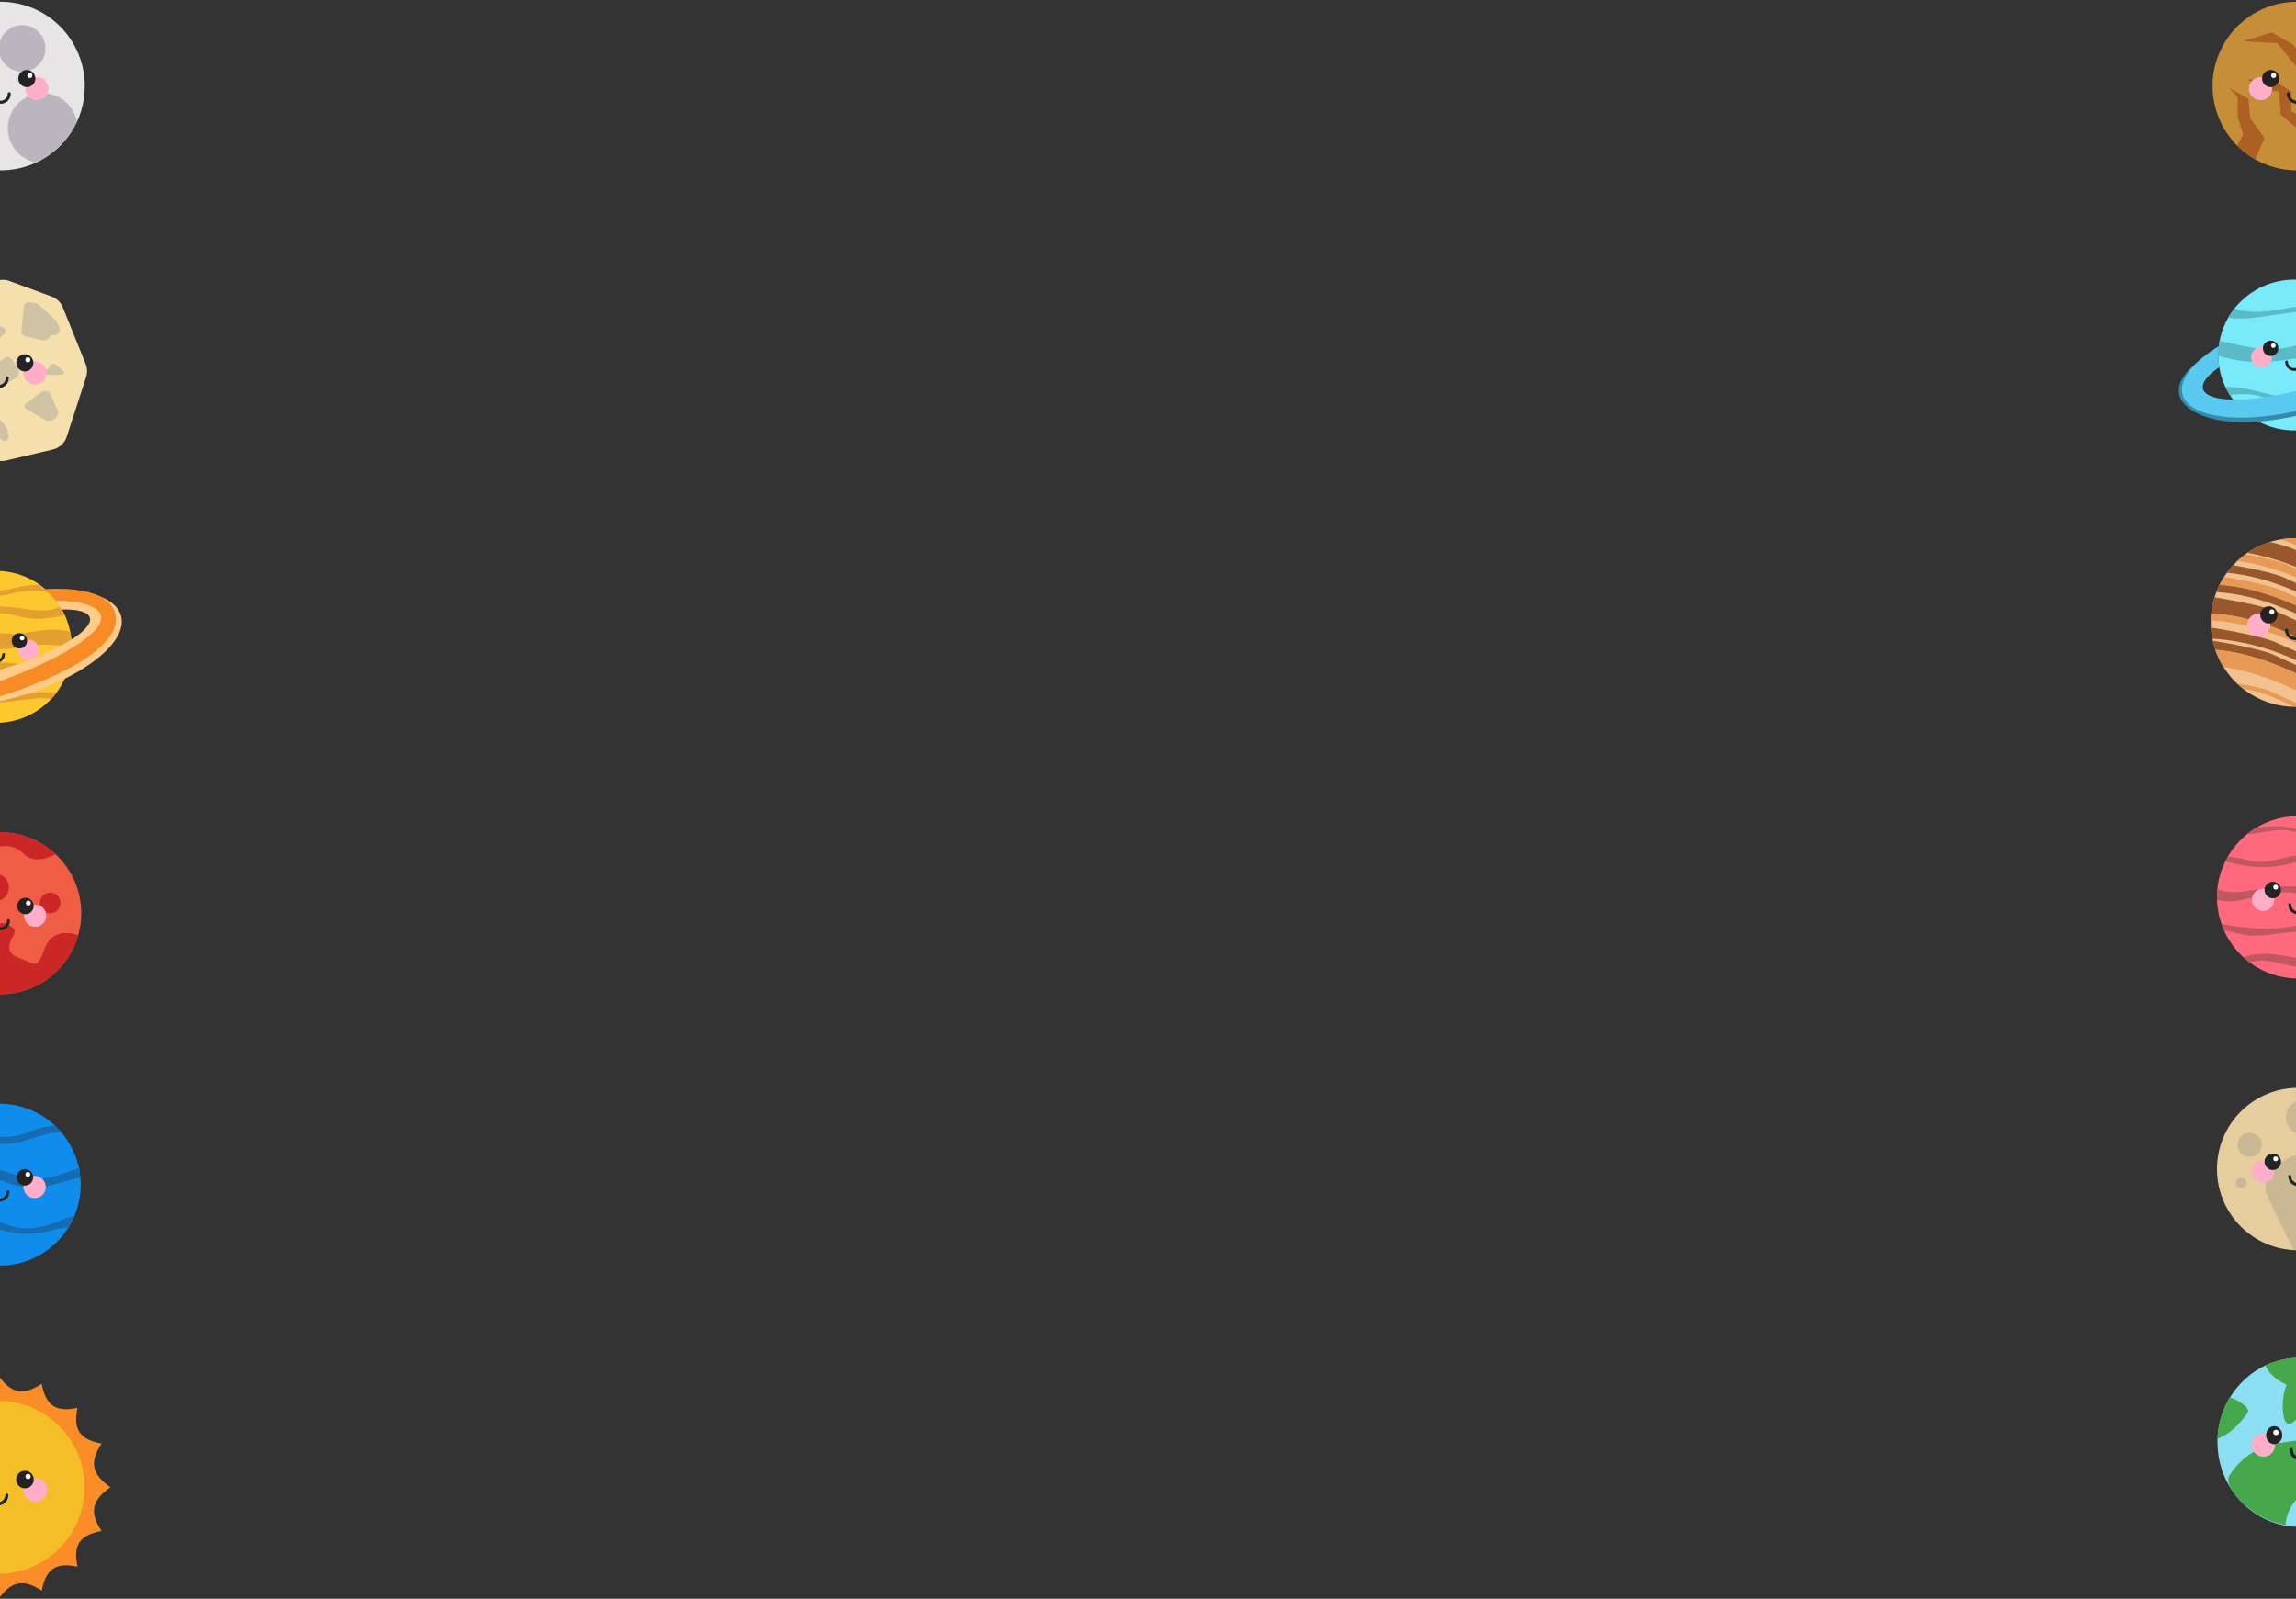 <?xml version="1.0" encoding="UTF-8"?>
<svg width="1024px" height="713px" viewBox="0 0 1024 713" version="1.1" xmlns="http://www.w3.org/2000/svg" xmlns:xlink="http://www.w3.org/1999/xlink">
    <rect x="0" y="0" width="1024" height="713" fill="#333333" stroke="none"/>
    <!-- Generator: Sketch 53.2 (72643) - https://sketchapp.com -->
    <title>final-results-bg</title>
    <desc>Created with Sketch.</desc>
    <g id="Desktop-Display" stroke="none" stroke-width="1" fill="none" fill-rule="evenodd">
        <g id="Desktop---Players-Connected" transform="translate(0, -31)">
            <g id="final-results-bg" transform="translate(-55, 31)">
                <g id="finalScreen-bg" transform="translate(1026, 0)">
                    <g id="Group-3">
                        <g id="Venus" transform="translate(17, 363.2)">
                            <path d="M73,36.977 C73.018,42.041 71.971,47.052 69.926,51.683 L69.857,51.829 C69.458,52.731 69.02,53.609 68.535,54.464 C68.535,54.533 68.466,54.595 68.428,54.664 C68.297,54.918 68.151,55.165 68.005,55.435 C66.808,57.461 65.416,59.365 63.848,61.12 L63.848,61.12 C63.249,61.798 62.619,62.445 61.965,63.069 C60.994,64.007 59.967,64.887 58.892,65.703 L58.623,65.911 C57.854,66.512 57.009,67.082 56.164,67.614 C54.909,68.416 53.602,69.134 52.253,69.763 C40.192,75.431 25.998,73.983 15.322,65.996 C15.13,65.857 14.946,65.711 14.761,65.565 L13.993,64.948 C13.493,64.54 12.994,64.109 12.518,63.662 L12.295,63.485 C11.964,63.177 11.634,62.861 11.319,62.545 C9.03,60.251 7.058,57.66 5.456,54.841 C4.895,53.848 4.38,52.831 3.919,51.76 C3.834,51.591 3.765,51.421 3.688,51.244 C3.358,50.474 3.066,49.703 2.797,48.933 L2.751,48.802 C1.567,45.395 0.899,41.83 0.768,38.225 L0.768,38.225 C0.765,38.166 0.765,38.107 0.768,38.048 C0.768,37.683 0.768,37.326 0.768,36.977 C0.768,36.599 0.768,36.207 0.768,35.837 C0.768,35.113 0.838,34.389 0.907,33.68 L0.907,33.618 C0.907,33.572 0.907,33.526 0.907,33.48 L0.907,33.48 C1.326,29.106 2.551,24.849 4.518,20.923 C4.58,20.792 4.641,20.661 4.71,20.53 C5.002,19.944 5.317,19.374 5.64,18.812 L5.64,18.812 C5.658,18.772 5.678,18.733 5.702,18.696 C5.878,18.396 6.055,18.103 6.24,17.811 C8.364,14.389 11.051,11.352 14.185,8.828 L14.377,8.666 C15.458,7.793 16.593,6.988 17.774,6.255 C17.912,6.163 18.058,6.078 18.204,5.993 C19.421,5.245 20.684,4.573 21.985,3.983 C33.478,-1.227 46.849,-0.06 57.27,7.064 C57.557,7.259 57.842,7.46 58.123,7.665 L58.123,7.665 C58.623,8.035 59.107,8.435 59.583,8.805 L60.029,9.175 C63.517,12.089 66.425,15.639 68.597,19.636 C68.743,19.906 68.881,20.168 69.02,20.445 C69.45,21.269 69.842,22.109 70.203,22.972 C71.268,25.513 72.041,28.167 72.508,30.883 C72.512,30.909 72.512,30.935 72.508,30.96 L72.508,30.96 L73,35.375 C73,35.906 73,36.445 73,36.977 Z" id="Path" fill="#FF697D"></path>
                            <path d="M59.799,9.175 C54.704,10.192 49.425,10.877 44.307,9.999 C39.904,9.229 35.739,7.357 31.282,7.003 C27.002,6.664 22.83,7.773 18.596,8.328 C18.073,8.397 15.837,8.774 14.185,8.828 L14.377,8.666 C15.458,7.793 16.593,6.988 17.774,6.255 C17.912,6.163 18.058,6.078 18.204,5.993 C23.445,5.223 28.816,4.807 33.941,6.04 C37.653,6.933 41.187,8.682 45.022,8.905 C47.742,8.932 50.451,8.566 53.067,7.819 C54.268,7.461 55.519,7.302 56.771,7.349 C57.237,7.4 57.692,7.52 58.123,7.704 L58.123,7.704 C58.71,7.933 59.218,8.329 59.583,8.844 C59.667,8.946 59.739,9.057 59.799,9.175 Z" id="Path" fill="#C1585F"></path>
                            <path d="M70.172,22.957 C66.03,23.681 61.789,24.405 57.639,23.727 C52.26,22.826 47.289,19.59 41.833,19.875 C39.02,20.021 36.362,21.1 33.657,21.886 C28.169,23.392 22.451,23.87 16.79,23.295 C13.945,23.031 11.121,22.573 8.337,21.924 C7.062,21.632 5.794,21.305 4.534,20.946 C4.595,20.815 4.657,20.684 4.726,20.553 C5.018,19.968 5.333,19.397 5.656,18.835 L5.656,18.835 L6.17,18.889 C8.355,19.093 10.526,19.425 12.671,19.883 C14.262,20.253 15.829,20.769 17.443,21.015 C19.258,21.269 21.099,21.269 22.914,21.015 C27.433,20.468 31.767,18.866 36.285,18.304 C39.292,17.998 42.32,17.938 45.337,18.126 C48.184,18.118 51.022,18.451 53.789,19.12 C55.488,19.59 57.101,20.307 58.823,20.699 C62.15,21.47 65.631,20.946 69.012,20.437 L70.172,22.957 Z" id="Path" fill="#C1585F"></path>
                            <path d="M72.508,30.96 L72.508,30.96 C68.328,31.215 64.509,33.611 60.383,34.527 C53.528,36.068 46.505,33.472 39.543,32.524 C32.581,31.577 25.527,32.285 18.619,33.426 C13.286,34.312 7.738,35.436 2.582,33.896 C2.109,33.704 1.601,33.612 1.091,33.626 L0.922,33.626 L0.922,33.726 L0.768,38.017 C4.272,39.111 8.107,38.864 11.718,38.163 C15.537,37.416 19.211,36.207 23.053,35.436 C29.246,34.299 35.615,34.562 41.695,36.207 C45.606,37.262 49.456,38.895 53.505,38.826 C56.978,38.764 60.275,37.455 63.579,36.415 C66.653,35.459 69.903,34.72 72.985,35.367 L72.508,30.96 Z" id="Path" fill="#C1585F"></path>
                            <path d="M69.826,51.829 C69.427,52.731 68.989,53.609 68.505,54.464 C60.744,53.47 52.898,52.384 45.06,52.215 C40.244,52.108 35.426,52.314 30.637,52.831 C24.589,53.501 18.504,54.695 12.533,53.647 C9.828,53.154 7.215,52.238 4.495,51.86 L3.919,51.783 C3.834,51.614 3.765,51.444 3.688,51.267 C3.358,50.497 3.066,49.726 2.797,48.956 C11.795,50.435 20.932,51.614 29.968,50.551 C36.6,49.78 43.185,47.831 49.84,48.409 C56.494,48.987 63.141,52.176 69.826,51.829 Z" id="Path" fill="#C1585F"></path>
                            <path d="M61.912,63.069 L61.328,63.231 C57.906,64.298 54.388,65.023 50.823,65.395 C46.213,65.757 41.518,65.026 36.946,64.178 C32.374,63.331 27.809,62.345 23.153,62.175 C20.089,62.021 17.021,62.357 14.062,63.169 C13.778,63.254 13.163,63.415 12.487,63.639 C12.963,64.086 13.463,64.517 13.962,64.925 L14.731,65.542 C14.915,65.688 15.099,65.834 15.292,65.973 C18.489,65.098 21.846,64.98 25.097,65.626 C28.793,66.227 32.366,67.337 36.062,67.937 C42.286,68.9 48.664,68.315 54.95,67.729 L56.125,67.614 L61.912,63.069 Z" id="Path" fill="#C1585F"></path>
                            <ellipse id="Oval" fill="#FEAEC9" cx="21.324" cy="38.063" rx="4.972" ry="4.984"></ellipse>
                            <ellipse id="Oval" fill="#232323" cx="25.65" cy="33.726" rx="3.673" ry="3.682"></ellipse>
                            <ellipse id="Oval" fill="#FFFFFF" cx="26.941" cy="32.424" rx="1.083" ry="1.086"></ellipse>
                            <path d="M40.557,40.228 C40.557,42.262 38.913,43.91 36.884,43.91 C34.856,43.91 33.211,42.262 33.211,40.228" id="Path" stroke="#232323" stroke-width="1.301" stroke-linecap="round"></path>
                        </g>
                        <g id="Pluto" transform="translate(17, 485.154)">
                            <path d="M73,36.207 C73.01,45.812 69.208,55.028 62.433,61.82 C55.658,68.612 46.466,72.423 36.884,72.413 C36.269,72.413 35.655,72.413 35.048,72.367 C15.366,71.362 0.121,54.725 0.789,34.98 C1.457,15.234 17.792,-0.329 37.496,0.006 C57.201,0.341 73,16.45 73,36.207 L73,36.207 Z" id="Path" fill="#E5CD9D"></path>
                            <ellipse id="Oval" fill="#CAB894" cx="39.189" cy="13.096" rx="7.684" ry="7.704"></ellipse>
                            <ellipse id="Oval" fill="#CAB894" cx="15.368" cy="25.422" rx="5.379" ry="5.392"></ellipse>
                            <ellipse id="Oval" fill="#CAB894" cx="11.526" cy="42.369" rx="2.305" ry="2.311"></ellipse>
                            <path d="M69.926,50.073 C69.926,50.35 69.926,50.62 69.926,50.89 C64.131,63.986 51.176,72.425 36.884,72.413 C36.269,72.413 35.655,72.413 35.048,72.367 C35.048,72.367 23.821,50.073 23.053,47.762 C19.833,38.079 31.313,29.273 41.495,29.273 C44.632,29.259 47.721,30.055 50.462,31.584 C50.8,31.584 51.138,31.584 51.484,31.584 C61.67,31.584 69.926,39.862 69.926,50.073 Z" id="Path" fill="#CAB894"></path>
                            <ellipse id="Oval" fill="#FEAEC9" cx="21.324" cy="37.293" rx="4.972" ry="4.984"></ellipse>
                            <ellipse id="Oval" fill="#232323" cx="25.65" cy="32.956" rx="3.673" ry="3.682"></ellipse>
                            <ellipse id="Oval" fill="#FFFFFF" cx="26.941" cy="31.654" rx="1.083" ry="1.086"></ellipse>
                            <path d="M40.557,39.457 C40.557,41.491 38.913,43.14 36.884,43.14 C34.856,43.14 33.211,41.491 33.211,39.457" id="Path" stroke="#232323" stroke-width="1.301" stroke-linecap="round"></path>
                        </g>
                        <g id="Earth" transform="translate(18, 605.567)">
                            <path d="M73,37.676 C73,58.484 56.658,75.352 36.5,75.352 C16.342,75.352 2.46869119e-15,58.484 0,37.676 C0,37.283 0,36.874 0,36.49 C0.52,19.493 12.006,4.963 28.032,1.027 C44.059,-2.91 60.654,4.723 68.535,19.656 C71.463,25.181 72.999,31.378 73,37.676 Z" id="Path" fill="#8CDEF3"></path>
                            <path d="M68.07,19.585 C68.211,20.284 68.225,21.004 68.109,21.709 C67.77,23.195 67.047,24.56 66.018,25.661 C59.377,33.516 48.5,36.001 40.916,42.855 C38.739,44.827 36.734,47.496 37.015,50.462 C37.256,53.115 39.293,55.552 38.755,58.165 C38.388,59.985 36.882,61.276 35.633,62.614 C32.603,65.867 30.721,70.07 30.289,74.55 C21.525,72.923 13.598,68.181 7.894,61.155 C6.443,59.352 5.062,57.212 4.859,54.823 C4.785,54.263 4.801,53.694 4.906,53.139 C5.116,52.651 5.392,52.195 5.725,51.785 C6.319,50.874 6.962,49.999 7.653,49.164 C10.412,45.806 13.811,43.064 17.64,41.107 C19.401,40.202 21.243,39.474 23.141,38.935 C28.346,37.444 33.839,37.332 39.113,36.154 C44.388,34.975 49.78,32.338 52.378,27.448 C52.788,26.733 53.039,25.934 53.112,25.108 C53.205,22.607 50.701,20.763 48.297,20.298 C45.423,19.784 42.469,20.506 40.128,22.294 C37.701,24.154 36.125,27.031 33.597,28.755 C33.082,29.161 32.451,29.381 31.802,29.38 C30.437,29.252 29.781,27.609 29.532,26.23 C28.781,22.116 28.984,17.879 30.125,13.861 C30.296,13.252 30.499,12.651 30.702,12.058 C30.71,12.037 30.71,12.014 30.702,11.993 C30.705,11.98 30.705,11.967 30.702,11.953 C29.499,11.41 28.338,10.772 27.23,10.046 C26.132,9.325 25.112,8.487 24.187,7.545 C23.601,6.946 23.064,6.3 22.579,5.613 C22.062,4.884 21.6,4.115 21.198,3.312 C36.83,-3.855 55.205,0.894 65.674,14.807 C66.813,16.194 67.632,17.827 68.07,19.585 Z" id="Path" fill="#47A74D"></path>
                            <path d="M13.329,24.609 C13.202,24.814 13.061,25.019 12.911,25.216 C9.516,29.796 5.325,34.083 0,36.073 C0.041,32.819 0.551,29.588 1.512,26.48 C1.99,24.902 2.569,23.356 3.245,21.853 C3.435,21.45 5.199,17.55 5.451,17.637 C7.94,18.382 10.247,19.638 12.226,21.324 C13.013,21.971 13.762,22.848 13.62,23.843 C13.572,24.114 13.473,24.374 13.329,24.609 Z" id="Path" fill="#47A74D"></path>
                            <ellipse id="Oval" fill="#FEAEC9" cx="20.456" cy="38.878" rx="5.214" ry="5.21"></ellipse>
                            <ellipse id="Oval" fill="#232323" cx="25.269" cy="34.469" rx="3.61" ry="4.008"></ellipse>
                            <ellipse id="Oval" fill="#FFFFFF" cx="26.071" cy="33.267" rx="1.203" ry="1.202"></ellipse>
                            <path d="M40.11,40.882 C40.11,43.096 38.494,44.89 36.5,44.89 C34.506,44.89 32.89,43.096 32.89,40.882" id="Path" stroke="#232323" stroke-width="1.46" stroke-linecap="round"></path>
                        </g>
                        <g id="Mercury" transform="translate(15, 0)">
                            <path d="M76,38.4 C76,38.984 76,39.56 75.952,40.136 C75.747,44.809 74.662,49.402 72.752,53.672 L72.68,53.824 C72.48,54.264 72.28,54.704 72.056,55.136 C71.832,55.568 71.568,56.096 71.304,56.56 C71.304,56.632 71.232,56.696 71.192,56.768 C71.056,57.032 70.904,57.288 70.752,57.568 C70.184,58.536 69.568,59.472 68.912,60.376 C68.138,61.451 67.308,62.485 66.424,63.472 L66.424,63.472 C65.8,64.176 65.144,64.848 64.464,65.496 C63.452,66.47 62.384,67.384 61.264,68.232 L60.984,68.448 C60.184,69.072 59.304,69.664 58.424,70.216 C57.133,71.047 55.789,71.793 54.4,72.448 L53.808,72.72 C50.978,73.992 48,74.906 44.944,75.44 C42.783,75.815 40.593,76.002 38.4,76 C31.873,76.005 25.456,74.31 19.784,71.08 C18.451,70.307 17.163,69.457 15.928,68.536 C15.728,68.392 15.536,68.24 15.344,68.088 L14.544,67.448 C14.024,67.024 13.504,66.576 13.008,66.112 L12.8,65.928 C12.456,65.608 12.112,65.28 11.784,64.952 L11.728,64.896 C9.368,62.529 7.334,59.857 5.68,56.952 C5.096,55.92 4.56,54.864 4.08,53.752 C3.992,53.576 3.92,53.4 3.84,53.216 C3.496,52.416 3.192,51.616 2.912,50.816 L2.864,50.68 C1.632,47.142 0.936,43.44 0.8,39.696 L0.8,39.696 C0.796,39.635 0.796,39.573 0.8,39.512 C0.8,39.133 0.8,38.763 0.8,38.4 C0.8,38.008 0.8,37.6 0.8,37.216 C0.8,36.464 0.872,35.712 0.944,34.976 L0.944,34.912 C0.944,34.864 0.944,34.816 0.944,34.768 L0.944,34.768 C1.381,30.226 2.656,25.805 4.704,21.728 C4.768,21.592 4.832,21.456 4.904,21.32 C5.208,20.712 5.536,20.12 5.872,19.536 L5.872,19.536 C5.89,19.494 5.912,19.454 5.936,19.416 C6.12,19.104 6.304,18.8 6.496,18.496 C8.708,14.943 11.505,11.789 14.768,9.168 L14.968,9 C16.094,8.093 17.275,7.257 18.504,6.496 C18.648,6.4 18.8,6.312 18.952,6.224 C20.219,5.446 21.534,4.749 22.888,4.136 C34.854,-1.275 48.774,-0.062 59.624,7.336 C59.923,7.539 60.219,7.747 60.512,7.96 L60.512,7.96 C61.032,8.344 61.536,8.76 62.032,9.144 L62.496,9.528 C64.11,10.864 65.604,12.339 66.96,13.936 C68.573,15.81 69.994,17.842 71.2,20 C71.28,20.128 71.352,20.256 71.424,20.392 C71.576,20.672 71.72,20.944 71.864,21.232 C72.312,22.088 72.72,22.96 73.096,23.856 C74.205,26.495 75.01,29.251 75.496,32.072 C75.5,32.099 75.5,32.125 75.496,32.152 L75.496,32.152 L75.712,34.24 L76,36.736 C76,37.288 76,37.848 76,38.4 Z" id="Path" fill="#C68E39"></path>
                            <path d="M24,61.6 L19.784,71.08 C18.451,70.307 17.163,69.457 15.928,68.536 C15.728,68.392 15.536,68.24 15.344,68.088 L14.544,67.448 C14.024,67.024 13.504,66.576 13.008,66.112 L12.8,65.928 C12.456,65.608 12.112,65.28 11.784,64.952 L11.728,64.896 L14.4,60 L12,52 L12,43.2 L8,39.2 L16.8,44 L17.6,52.8 L24,61.6 Z" id="Path" fill="#AC6122"></path>
                            <path d="M53.784,72.72 C50.954,73.992 47.976,74.906 44.92,75.44 L40.8,67.2 L40.8,59.2 L31.2,51.2 L30.4,40.8 L24,40 L16,35.2 L29.6,36.8 L36,40.8 L36,49.6 L45.6,55.2 L48,65.6 L53.784,72.72 Z" id="Path" fill="#AC6122"></path>
                            <path d="M72.072,55.136 C71.84,55.616 71.584,56.096 71.32,56.56 C71.32,56.632 71.248,56.696 71.208,56.768 C71.072,57.032 70.92,57.288 70.768,57.568 C70.2,58.536 69.584,59.472 68.928,60.376 L57.6,52.8 L56.8,32 L40,32 L29.6,19.2 L14.4,18.4 L27.2,14.4 L36.8,20 L42.4,26.4 L58.4,28 L65.6,41.6 L67.2,52 L72.072,55.136 Z" id="Path" fill="#AC6122"></path>
                            <circle id="Oval" fill="#FEAEC9" cx="22.2" cy="39.528" r="5.176"></circle>
                            <circle id="Oval" fill="#232323" cx="26.704" cy="35.024" r="3.824"></circle>
                            <circle id="Oval" fill="#FFFFFF" cx="28.048" cy="33.672" r="1.128"></circle>
                            <path d="M42.224,41.776 C42.224,43.888 40.512,45.6 38.4,45.6 C36.288,45.6 34.576,43.888 34.576,41.776" id="Path" stroke="#232323" stroke-width="1.352" stroke-linecap="round"></path>
                        </g>
                        <g id="Jupiter" transform="translate(15, 240)">
                            <path d="M75.2,37.6 L75.2,37.784 C75.2,38.048 75.2,38.32 75.2,38.584 C75.151,40.5 74.959,42.409 74.624,44.296 C74.464,45.16 74.28,46.016 74.072,46.856 C73.96,47.293 73.84,47.733 73.712,48.176 C73.05,50.441 72.174,52.637 71.096,54.736 C70.872,55.168 70.64,55.6 70.4,56.024 C70.16,56.448 69.864,56.968 69.6,57.424 C69.336,57.88 69.072,58.224 68.8,58.664 C68.232,59.504 67.624,60.32 66.992,61.112 C65.969,62.391 64.862,63.602 63.68,64.736 C62.96,65.424 62.216,66.088 61.44,66.72 L61.44,66.72 C60.461,67.527 59.441,68.283 58.384,68.984 L58.256,69.064 C53.231,72.364 47.485,74.406 41.504,75.016 L41.504,75.016 C40.207,75.144 38.904,75.205 37.6,75.2 L37.096,75.2 C28.872,75.097 20.912,72.285 14.448,67.2 C13.48,66.4 12.544,65.6 11.656,64.8 C9.367,62.62 7.364,60.157 5.696,57.472 C4.176,55.056 2.944,52.47 2.024,49.768 C1.96,49.576 1.896,49.392 1.84,49.2 L1.84,49.2 C1.752,48.928 1.672,48.664 1.592,48.4 C1.512,48.136 1.376,47.648 1.272,47.272 L1.104,46.608 C1.032,46.32 0.96,46.024 0.896,45.728 L0.696,44.84 C0.395,43.3 0.192,41.742 0.088,40.176 C0,39.328 0,38.464 0,37.6 C0,37.32 0,37.04 0,36.8 C0,36.56 0,36.112 0.04,35.768 C0.04,35.56 0.04,35.352 0.04,35.152 C0.04,34.952 0.04,34.672 0.096,34.432 C0.152,34.192 0.144,33.912 0.168,33.632 C0.192,33.352 0.168,33.272 0.224,33.088 C0.505,30.818 0.998,28.579 1.696,26.4 C1.944,25.6 2.216,24.8 2.496,24 C2.912,22.933 3.376,21.867 3.888,20.8 C4.508,19.548 5.2,18.332 5.96,17.16 C6.4,16.632 6.8,16 7.2,15.432 C8.056,14.258 8.977,13.134 9.96,12.064 C10.576,11.408 11.2,10.776 11.856,10.168 L12.272,9.784 C13.293,8.86 14.361,7.99 15.472,7.176 L16.272,6.584 C16.736,6.272 17.2,5.968 17.672,5.672 L17.672,5.672 L18.216,5.336 C20.018,4.258 21.908,3.332 23.864,2.568 C24.416,2.352 24.984,2.152 25.552,1.96 L26.256,1.736 L26.808,1.568 L27.608,1.344 C28.812,1.015 30.033,0.748 31.264,0.544 L31.264,0.544 C32.514,0.324 33.774,0.172 35.04,0.088 L35.04,0.088 L35.84,0.088 C36.421,0.029 37.008,0 37.6,0 C38.336,0 39.064,0 39.784,0.064 L39.784,0.064 C48.957,0.586 57.618,4.461 64.12,10.952 L64.12,10.952 C64.816,11.648 65.488,12.368 66.136,13.12 L66.192,13.184 C66.864,13.984 67.496,14.784 68.096,15.584 C68.971,16.774 69.773,18.016 70.496,19.304 C70.56,19.416 70.616,19.528 70.672,19.64 C70.728,19.752 70.784,19.84 70.84,19.944 C71.064,20.352 71.272,20.744 71.48,21.184 L71.84,21.984 C72.463,23.376 72.997,24.805 73.44,26.264 L73.608,26.808 C73.608,26.904 73.664,27.008 73.696,27.104 C73.728,27.2 73.784,27.4 73.824,27.552 C73.944,27.968 74.048,28.352 74.152,28.816 C74.368,29.72 74.552,30.632 74.696,31.56 L74.696,31.736 C74.776,32.192 74.84,32.64 74.896,33.104 C75.086,34.595 75.187,36.097 75.2,37.6 Z" id="Path" fill="#F1C18F"></path>
                            <path d="M75.2,37.6 L75.2,37.784 C66.066,35.878 57.2,32.861 48.8,28.8 C35.376,22.088 21.952,16.8 7.2,15.432 C8.056,14.258 8.977,13.134 9.96,12.064 C16.64,13.232 27.888,15.416 32.8,17.6 C40,20.8 63.2,32 68,32.8 C70.296,33.138 72.62,33.237 74.936,33.096 C75.113,34.591 75.201,36.095 75.2,37.6 Z" id="Path" fill="#99582B"></path>
                            <path d="M74.736,31.728 C66.325,29.825 58.159,26.964 50.4,23.2 C37.912,16.952 25.424,11.92 11.888,10.168 L12.304,9.784 C13.325,8.86 14.393,7.99 15.504,7.176 C22.032,8.408 30.4,10.2 34.4,12 C41.6,15.2 64.8,26.4 69.6,27.2 C71.003,27.421 72.42,27.536 73.84,27.544 C73.96,27.96 74.064,28.344 74.168,28.808 C74.384,29.712 74.568,30.624 74.712,31.552 L74.736,31.728 Z" id="Path" fill="#E79A56"></path>
                            <path d="M68.104,15.608 C62.012,13.869 56.087,11.591 50.4,8.8 C44.223,5.644 37.853,2.881 31.328,0.528 C32.557,0.316 33.796,0.169 35.04,0.088 L35.04,0.088 L35.84,0.088 C36.421,0.029 37.008,0 37.6,0 C38.336,0 39.064,0 39.784,0.064 L39.784,0.064 C46.896,3.36 57.432,8.28 64.12,10.952 L64.12,10.952 C64.816,11.648 65.488,12.368 66.136,13.12 L66.192,13.184 C66.872,13.968 67.504,14.776 68.104,15.608 Z" id="Path" fill="#E79A56"></path>
                            <path d="M75.2,38.576 C75.151,40.492 74.959,42.401 74.624,44.288 C65.162,41.959 55.971,38.645 47.2,34.4 C33.256,27.424 19.312,21.952 3.912,20.888 C4.532,19.636 5.224,18.42 5.984,17.248 C11.896,18.248 25.6,20.72 31.2,23.2 C38.4,26.4 61.6,37.6 66.4,38.4 C69.316,38.807 72.27,38.866 75.2,38.576 Z" id="Path" fill="#E79A56"></path>
                            <path d="M74.608,44.288 C74.448,45.152 74.264,46.008 74.056,46.848 C64.483,44.949 55.19,41.842 46.4,37.6 C32.28,30.536 18.152,25.016 2.52,24.056 C2.936,22.989 3.4,21.923 3.912,20.856 C19.312,21.952 33.256,27.424 47.2,34.4 C55.966,38.644 65.152,41.958 74.608,44.288 L74.608,44.288 Z" id="Path" fill="#99582B"></path>
                            <path d="M73.712,27.096 C66.219,25.23 58.942,22.583 52,19.2 C40.392,13.392 28.8,8.632 16.336,6.584 C16.8,6.272 17.264,5.968 17.736,5.672 L17.736,5.672 L18.28,5.336 C20.082,4.258 21.972,3.332 23.928,2.568 C24.48,2.352 25.048,2.152 25.616,1.96 L26.32,1.736 C29.894,2.458 33.4,3.483 36.8,4.8 C43.472,7.76 63.864,17.6 70.648,19.664 C70.712,19.76 70.76,19.864 70.816,19.968 C71.04,20.376 71.248,20.768 71.456,21.208 L71.816,22.008 C72.439,23.4 72.973,24.829 73.416,26.288 L73.584,26.832 C73.656,26.896 73.68,27 73.712,27.096 Z" id="Path" fill="#99582B"></path>
                            <path d="M73.696,48.168 C73.034,50.433 72.158,52.629 71.08,54.728 C70.856,55.16 70.624,55.592 70.384,56.016 C61.537,54.101 52.949,51.142 44.8,47.2 C30.464,40 16.128,34.448 0.216,33.6 C0.216,33.416 0.216,33.24 0.272,33.056 C0.54,30.798 1.016,28.57 1.696,26.4 C3.2,26.648 22.68,29.728 29.6,32.8 C36.8,36 60,47.2 64.8,48 C67.748,48.408 70.734,48.464 73.696,48.168 Z" id="Path" fill="#99582B"></path>
                            <path d="M70.4,56 C69.896,56.904 69.352,57.784 68.8,58.64 C60.788,56.753 53.008,53.99 45.6,50.4 C31.2,43.2 16.8,37.6 0.8,36.8 L0,36.8 C0,35.736 0.088,34.688 0.2,33.656 C16.112,34.456 30.448,40.056 44.784,47.256 C52.946,51.175 61.545,54.111 70.4,56 L70.4,56 Z" id="Path" fill="#E79A56"></path>
                            <path d="M66.952,61.104 C65.929,62.383 64.822,63.594 63.64,64.728 C57.152,62.945 50.844,60.558 44.8,57.6 C30.608,50.504 16.416,45.744 0.696,44.84 C0.395,43.3 0.192,41.742 0.088,40.176 L0.8,40 C0.8,40 21.6,43.2 28.8,46.4 C36,49.6 59.2,60 64,60.8 C64.977,60.957 65.963,61.059 66.952,61.104 Z" id="Path" fill="#99582B"></path>
                            <path d="M61.392,66.712 C60.413,67.519 59.393,68.275 58.336,68.976 C57.632,68.752 56.912,68.512 56.184,68.256 C52.015,66.843 47.945,65.154 44,63.2 C30.448,56.424 16.904,51.064 2.024,49.792 C1.96,49.6 1.896,49.416 1.84,49.224 C1.784,49.032 1.664,48.688 1.584,48.424 C1.504,48.16 1.368,47.672 1.264,47.296 L1.096,46.632 C1.024,46.344 0.952,46.048 0.888,45.752 C4.936,46.4 21.688,49.2 28,52 C34.528,54.896 54.192,64.368 61.392,66.712 Z" id="Path" fill="#99582B"></path>
                            <path d="M58.208,69.056 C55.517,70.832 52.604,72.247 49.544,73.264 C47.448,72.408 45.312,71.456 43.2,70.4 C31.024,64.312 18.84,59.368 5.696,57.496 C4.176,55.08 2.944,52.494 2.024,49.792 C16.904,51.064 30.448,56.424 44,63.2 C47.945,65.154 52.015,66.843 56.184,68.256 C56.904,68.544 57.6,68.8 58.208,69.056 Z" id="Path" fill="#E79A56"></path>
                            <path d="M41.448,75.008 C40.169,75.137 38.885,75.201 37.6,75.2 L37.096,75.2 C36.336,74.864 35.568,74.512 34.8,74.128 C28.2,70.816 21.6,68.152 14.448,67.2 C13.48,66.4 12.544,65.6 11.656,64.8 C12.976,65.008 22.776,66.584 26.328,68.168 C29.168,69.456 36.736,73.072 41.448,75.008 Z" id="Path" fill="#E79A56"></path>
                            <circle id="Oval" fill="#FEAEC9" cx="21.4" cy="38.728" r="5.176"></circle>
                            <circle id="Oval" fill="#232323" cx="25.904" cy="34.224" r="3.824"></circle>
                            <circle id="Oval" fill="#FFFFFF" cx="27.248" cy="32.872" r="1.128"></circle>
                            <path d="M41.424,40.976 C41.424,43.088 39.712,44.8 37.6,44.8 C35.488,44.8 33.776,43.088 33.776,40.976" id="Path" stroke="#232323" stroke-width="1.352" stroke-linecap="round"></path>
                        </g>
                        <g id="Uranus" transform="translate(0, 124)">
                            <path d="M86.127,34.358 C86.127,35.734 86.042,37.108 85.874,38.474 C85.628,40.494 85.194,42.488 84.576,44.429 C84.288,45.352 83.956,46.254 83.589,47.142 L83.589,47.142 L83.459,47.457 C83.379,47.643 83.3,47.829 83.214,48.015 L83.149,48.151 C82.774,48.989 82.363,49.805 81.908,50.599 C81.908,50.664 81.844,50.721 81.807,50.785 C81.707,50.979 81.598,51.172 81.483,51.358 L81.411,51.48 C81.267,51.723 81.115,51.966 80.964,52.195 C80.94,52.24 80.914,52.283 80.884,52.324 C79.886,53.892 78.757,55.374 77.51,56.755 L77.51,56.755 C76.947,57.385 76.356,57.986 75.743,58.566 C74.831,59.438 73.868,60.255 72.859,61.014 L72.606,61.207 C71.885,61.765 71.092,62.295 70.299,62.789 C69.124,63.534 67.9,64.201 66.636,64.786 C55.318,70.053 41.998,68.707 31.98,61.286 C31.8,61.157 31.627,61.021 31.454,60.885 L30.733,60.312 C30.264,59.933 29.795,59.532 29.348,59.117 L29.168,58.952 C28.858,58.666 28.548,58.373 28.252,58.079 C26.864,56.7 25.599,55.203 24.474,53.605 L24.344,53.419 C24.034,52.983 23.731,52.532 23.45,52.081 C23.169,51.63 22.974,51.315 22.729,50.921 C22.484,50.528 22.39,50.32 22.231,50.012 C22.073,49.704 21.842,49.296 21.661,48.888 L21.467,48.473 L21.287,48.08 C21.207,47.922 21.142,47.765 21.07,47.6 C20.76,46.884 20.486,46.168 20.234,45.453 L20.19,45.381 C19.083,42.203 18.464,38.878 18.352,35.517 L18.352,35.231 C18.352,35.031 18.352,34.837 18.352,34.637 C18.352,34.437 18.352,34.451 18.352,34.358 C18.352,34.007 18.352,33.642 18.352,33.299 C18.352,32.626 18.417,31.953 18.481,31.294 L18.481,31.237 C18.485,31.211 18.485,31.184 18.481,31.158 C18.481,31.158 18.481,31.123 18.481,31.108 L18.481,31.108 C18.481,30.886 18.525,30.664 18.554,30.45 C18.647,29.634 18.77,28.832 18.921,28.037 C19.488,25.054 20.471,22.163 21.842,19.448 C21.899,19.326 21.957,19.205 22.022,19.083 C22.253,18.618 22.505,18.167 22.743,17.716 L22.873,17.487 L22.873,17.487 C22.889,17.45 22.909,17.414 22.931,17.379 C23.096,17.1 23.262,16.828 23.435,16.556 C23.933,15.762 24.467,14.981 25.029,14.237 L25.029,14.237 L25.029,14.237 L25.029,14.237 L25.029,14.237 C25.18,14.037 25.332,13.843 25.49,13.65 C26.431,12.454 27.455,11.325 28.555,10.272 C28.678,10.157 28.793,10.043 28.916,9.942 C29.637,9.305 30.286,8.733 30.935,8.203 L31.115,8.053 C32.13,7.241 33.194,6.493 34.302,5.812 C34.432,5.726 34.569,5.648 34.706,5.569 C35.848,4.873 37.033,4.249 38.254,3.701 C49.049,-1.142 61.607,-0.049 71.388,6.585 C71.657,6.767 71.924,6.953 72.188,7.144 L72.188,7.144 C72.657,7.487 73.111,7.859 73.558,8.203 L73.976,8.547 C74.395,8.89 74.799,9.262 75.195,9.592 C75.332,9.72 75.469,9.842 75.606,9.978 C76.472,10.795 77.292,11.658 78.065,12.562 L78.188,12.705 C78.534,13.113 78.865,13.521 79.19,13.951 C80.155,15.201 81.028,16.519 81.8,17.895 C81.872,18.002 81.93,18.117 81.995,18.231 C82.132,18.482 82.262,18.725 82.392,18.983 C82.795,19.749 83.163,20.529 83.502,21.331 C84.302,23.226 84.925,25.191 85.362,27.2 C85.362,27.343 85.427,27.486 85.449,27.629 C85.528,27.973 85.593,28.345 85.651,28.667 C85.654,28.691 85.654,28.715 85.651,28.739 L85.651,28.739 L85.795,30.171 L85.954,31.667 L85.954,31.767 L86.069,32.869 C86.112,33.363 86.127,33.864 86.127,34.358 Z" id="Path" fill="#7AE9FA"></path>
                            <path d="M81.8,17.895 C71.462,15.084 60.68,14.256 50.029,15.454 C41.023,16.477 32.002,18.947 23.024,17.73 L22.786,17.694 L22.916,17.465 L22.916,17.465 C22.933,17.428 22.952,17.392 22.974,17.358 C23.14,17.079 23.306,16.807 23.479,16.535 C23.976,15.74 24.51,14.96 25.072,14.216 L25.072,14.216 L25.072,14.216 L25.072,14.216 L25.072,14.216 C25.224,14.015 25.375,13.822 25.534,13.629 C29.86,15.125 34.706,15.311 39.328,14.888 C45.544,14.323 51.637,12.741 57.86,12.211 C64.999,11.698 72.176,12.305 79.125,14.008 C80.11,15.238 81.005,16.537 81.8,17.895 Z" id="Path" fill="#5ABAC6"></path>
                            <path d="M86.127,34.358 C86.127,35.734 86.042,37.108 85.874,38.474 C81.348,36.435 76.524,35.123 71.582,34.587 C61.141,33.571 50.779,36.734 40.309,37.357 C32.884,37.79 25.442,36.868 18.352,34.637 C18.352,34.544 18.352,34.451 18.352,34.358 C18.352,34.007 18.352,33.642 18.352,33.299 C18.352,32.626 18.417,31.953 18.481,31.294 L18.481,31.237 C18.485,31.211 18.485,31.184 18.481,31.158 C18.481,31.158 18.481,31.123 18.481,31.108 L18.481,31.108 C18.481,30.886 18.525,30.664 18.554,30.45 C18.647,29.634 18.77,28.832 18.921,28.037 C21.806,28.546 24.69,29.283 27.574,29.92 C34.064,31.352 40.77,32.318 47.332,31.294 C53.526,30.321 59.367,27.629 65.619,27.2 C70.299,26.878 74.993,27.859 79.558,28.832 L85.81,30.171 L85.968,31.667 L85.968,31.767 L86.084,32.869 C86.112,33.363 86.127,33.864 86.127,34.358 Z" id="Path" fill="#5ABAC6"></path>
                            <path d="M84.576,44.429 C84.288,45.352 83.956,46.254 83.589,47.142 L83.589,47.142 L83.459,47.457 C83.379,47.643 83.3,47.829 83.214,48.015 L83.149,48.151 C82.774,48.989 82.363,49.805 81.908,50.599 C81.908,50.664 81.844,50.721 81.807,50.785 C81.707,50.979 81.598,51.172 81.483,51.358 C73.338,53.567 65.076,55.326 56.735,56.626 C53.353,57.156 49.863,57.6 46.546,56.769 C43.229,55.939 40.381,53.906 37.172,52.847 C33.379,51.573 29.24,51.666 25.281,51.981 C24.676,52.031 24.07,52.081 23.457,52.109 C23.212,51.73 22.981,51.344 22.736,50.95 C22.491,50.556 22.397,50.349 22.238,50.041 C22.08,49.733 21.849,49.325 21.669,48.917 L21.474,48.502 C22.058,48.502 22.548,48.545 22.786,48.545 C26.827,48.698 30.84,49.279 34.756,50.277 C42.515,52.059 50.382,54.572 58.451,53.806 C64.703,53.205 70.566,50.628 76.306,48.08 L84.576,44.429 Z" id="Path" fill="#5ABAC6"></path>
                            <path d="M17.414,33.17 C17.414,33.528 17.414,33.885 17.414,34.258 C17.414,34.63 17.414,34.916 17.414,35.253 C17.411,35.307 17.411,35.362 17.414,35.417 L17.414,35.417 C17.466,36.878 17.611,38.334 17.847,39.776 C12.475,43.42 9.648,46.934 10.427,49.797 C11.285,52.897 16.419,54.522 24.128,54.658 C32.543,54.822 44.022,53.226 56.324,49.826 C68.886,46.369 79.767,41.766 86.898,37.221 C93.107,33.27 96.482,29.39 95.638,26.37 C94.917,23.65 90.821,22.075 84.62,21.617 C84.533,21.373 84.432,21.123 84.324,20.901 C83.978,20.078 83.603,19.276 83.185,18.489 C83.055,18.224 82.918,17.973 82.781,17.716 C81.894,16.12 80.762,15.747 79.637,14.316 C93.395,14.538 103.433,17.05 105.286,23.728 C107.399,31.309 99.352,42.275 84.576,50.105 C76.617,54.244 68.227,57.508 59.555,59.84 C51,62.237 42.209,63.71 33.336,64.235 C16.47,65.137 3.158,59.997 1.031,52.374 C-0.836,45.653 5.812,38.731 17.616,31.495" id="Path" fill="#368AAC"></path>
                            <path d="M83.041,48.395 C75.292,52.423 67.125,55.601 58.682,57.872 C50.354,60.21 41.795,61.65 33.156,62.166 C16.736,62.989 4.478,59.411 2.408,51.995 C0.584,45.453 7.081,37.429 18.582,30.385 C18.582,30.621 18.525,30.858 18.503,31.101 L18.503,31.101 C18.503,31.144 18.503,31.187 18.503,31.23 L18.503,31.287 C18.438,31.946 18.395,32.619 18.373,33.291 C18.373,33.642 18.373,34.007 18.373,34.351 C18.373,34.694 18.373,34.995 18.373,35.317 C18.37,35.372 18.37,35.427 18.373,35.482 L18.373,35.482 C18.421,36.904 18.561,38.322 18.792,39.726 C13.556,43.305 10.816,46.755 11.537,49.483 C12.374,52.496 17.371,54.078 24.856,54.214 C33.047,54.371 44.224,52.782 56.202,49.511 C68.46,46.147 79.039,41.637 85.983,37.257 C92.033,33.413 95.313,29.634 94.491,26.692 C93.77,24.043 89.804,22.497 83.769,22.068 C83.682,21.824 83.581,21.581 83.48,21.352 C83.141,20.55 82.759,19.77 82.37,19.004 C82.24,18.747 82.11,18.503 81.973,18.253 C81.13,16.708 80.166,15.231 79.089,13.836 C92.48,14.051 102.106,17.608 103.916,24.115 C106,31.495 97.426,40.8 83.041,48.395 Z" id="Path" fill="#59C9EF"></path>
                            <ellipse id="Oval" fill="#FEAEC9" cx="37.634" cy="35.367" rx="4.665" ry="4.631"></ellipse>
                            <ellipse id="Oval" fill="#232323" cx="41.693" cy="31.337" rx="3.447" ry="3.421"></ellipse>
                            <ellipse id="Oval" fill="#FFFFFF" cx="42.905" cy="30.128" rx="1.017" ry="1.009"></ellipse>
                            <path d="M55.682,37.379 C55.682,39.268 54.139,40.8 52.236,40.8 C50.332,40.8 48.789,39.268 48.789,37.379" id="Path" stroke="#232323" stroke-width="1.217" stroke-linecap="round"></path>
                        </g>
                    </g>
                </g>
                <g id="Group-4">
                    <g id="Neptune" transform="translate(18, 492.174)">
                        <path d="M73,36.119 C73.007,40.827 72.088,45.49 70.295,49.844 L70.295,49.844 L70.157,50.182 C70.072,50.382 69.988,50.582 69.896,50.781 L69.826,50.927 C69.427,51.826 68.989,52.703 68.505,53.556 C68.505,53.625 68.436,53.686 68.397,53.755 C68.267,54.009 68.121,54.255 67.975,54.524 C67.829,54.793 67.659,55.046 67.498,55.292 C67.473,55.34 67.445,55.386 67.414,55.431 C66.349,57.114 65.146,58.705 63.817,60.188 L63.817,60.188 C63.218,60.864 62.588,61.509 61.935,62.132 C60.963,63.068 59.937,63.945 58.861,64.76 L58.592,64.967 C57.824,65.567 56.978,66.136 56.133,66.666 C54.888,67.47 53.592,68.191 52.253,68.825 C40.192,74.479 25.998,73.035 15.322,65.067 C15.13,64.929 14.946,64.783 14.761,64.637 L13.993,64.022 C13.493,63.615 12.994,63.185 12.518,62.739 L12.295,62.562 C11.964,62.255 11.634,61.94 11.319,61.625 C9.839,60.144 8.492,58.537 7.292,56.822 L7.154,56.622 C6.543,55.757 5.976,54.862 5.456,53.94 C5.271,53.617 5.095,53.294 4.926,52.964 C4.757,52.633 4.511,52.195 4.319,51.757 C4.18,51.473 4.05,51.181 3.919,50.889 C3.834,50.72 3.765,50.551 3.688,50.374 C3.358,49.606 3.066,48.837 2.797,48.069 L2.751,47.938 C1.565,44.532 0.897,40.968 0.768,37.364 L0.768,37.056 C0.768,36.741 0.768,36.434 0.768,36.119 C0.768,35.804 0.768,35.35 0.768,34.981 C0.768,34.259 0.838,33.537 0.907,32.83 L0.907,32.768 C0.911,32.74 0.911,32.712 0.907,32.684 C0.907,32.684 0.907,32.645 0.907,32.63 L0.907,32.63 C0.907,32.392 0.953,32.153 0.984,31.923 C1.457,27.806 2.654,23.805 4.518,20.103 C4.58,19.973 4.641,19.842 4.71,19.712 C5.002,19.128 5.317,18.559 5.64,17.998 L5.64,17.998 C5.658,17.958 5.678,17.919 5.702,17.883 C5.878,17.583 6.055,17.291 6.24,16.999 C6.77,16.146 7.338,15.308 7.938,14.509 L7.938,14.509 L7.938,14.509 L7.938,14.509 L7.938,14.509 C9.074,12.991 10.331,11.568 11.695,10.252 C11.826,10.129 11.949,10.006 12.08,9.898 C12.74,9.268 13.417,8.676 14.124,8.107 L14.316,7.946 C15.397,7.075 16.531,6.271 17.712,5.541 C17.85,5.449 17.996,5.364 18.142,5.279 C19.359,4.532 20.622,3.863 21.923,3.274 C33.417,-1.924 46.787,-0.759 57.209,6.348 C57.496,6.542 57.78,6.742 58.062,6.947 L58.062,6.947 C58.561,7.316 59.045,7.716 59.522,8.084 L59.968,8.453 C60.413,8.822 60.844,9.222 61.266,9.575 L61.704,9.99 C62.626,10.868 63.501,11.794 64.325,12.764 L64.455,12.918 C66.004,14.759 67.366,16.748 68.52,18.859 C68.666,19.128 68.804,19.389 68.943,19.665 C69.373,20.488 69.765,21.325 70.126,22.186 C71.002,24.201 71.692,26.293 72.185,28.434 C72.185,28.588 72.255,28.741 72.278,28.895 C72.362,29.264 72.431,29.663 72.493,30.009 C72.497,30.035 72.497,30.061 72.493,30.086 L72.493,30.086 L72.816,33.198 L72.816,33.306 L73,34.52 C73,35.05 73,35.588 73,36.119 Z" id="Path" fill="#108CEC"></path>
                        <path d="M64.547,12.88 C55.81,12.542 47.696,18.113 38.913,18.075 C33.849,18.075 29.039,16.161 24.128,15.001 C19.003,13.697 13.659,13.503 8.453,14.432 C8.253,14.432 8.084,14.494 7.922,14.509 L7.922,14.509 L7.922,14.509 L7.922,14.509 L12.072,9.898 C12.651,9.743 13.239,9.62 13.832,9.529 C18.311,8.999 22.845,9.998 27.071,11.489 C30.914,12.849 34.717,14.655 38.828,14.862 C46.105,15.239 52.583,10.659 59.775,9.99 C60.442,9.925 61.114,9.925 61.781,9.99 C62.703,10.868 63.578,11.794 64.401,12.764 L64.547,12.88 Z" id="Path" fill="#156CB1"></path>
                        <path d="M72.831,33.229 C68.797,33.59 64.932,35.158 60.982,36.149 C54.92,37.759 48.54,37.73 42.494,36.065 C38.567,34.904 34.809,32.922 30.675,32.853 C26.703,32.791 22.991,34.52 19.203,35.658 C13.208,37.332 6.95,37.854 0.761,37.195 L0.761,37.025 C0.761,36.71 0.761,36.403 0.761,36.088 C0.761,35.773 0.761,35.319 0.761,34.951 C0.761,34.228 0.83,33.506 0.899,32.799 L0.899,32.737 C0.903,32.709 0.903,32.681 0.899,32.653 L0.899,32.653 C5.955,34.051 11.38,32.945 16.437,31.562 C21.493,30.178 26.618,28.488 31.874,28.826 C39.259,29.264 45.975,33.56 53.39,33.667 C59.929,33.775 65.931,30.593 72.239,28.887 C72.324,29.256 72.393,29.656 72.454,30.002 C72.458,30.027 72.458,30.053 72.454,30.078 L72.454,30.078 L72.831,33.229 Z" id="Path" fill="#156CB1"></path>
                        <path d="M70.157,50.19 C70.072,50.389 69.988,50.589 69.896,50.789 L69.826,50.935 C69.427,51.834 68.989,52.71 68.505,53.563 C68.505,53.632 68.436,53.694 68.397,53.763 C68.267,54.017 68.121,54.263 67.975,54.531 C67.829,54.8 67.659,55.054 67.498,55.3 L66.906,55.3 C63.833,55.3 60.951,56.43 57.993,57.137 C52.11,58.46 46.003,58.426 40.135,57.037 C34.71,55.83 29.377,53.678 23.813,53.963 C19.111,54.239 14.708,56.268 10.028,56.775 C9.119,56.875 8.201,56.875 7.292,56.775 L7.154,56.576 C6.545,55.726 5.978,54.846 5.456,53.94 C5.271,53.617 5.095,53.294 4.926,52.964 L5.064,52.964 C8.176,53.532 11.411,53.094 14.469,52.449 C18.527,51.596 22.569,50.359 26.764,50.497 C33.68,50.743 39.827,54.724 46.659,55.484 C52.691,56.161 58.7,54.278 64.286,52.034 C66.161,51.183 68.132,50.563 70.157,50.19 Z" id="Path" fill="#156CB1"></path>
                        <ellipse id="Oval" fill="#FEAEC9" cx="52.445" cy="37.202" rx="4.972" ry="4.972"></ellipse>
                        <ellipse id="Oval" fill="#232323" cx="48.119" cy="32.876" rx="3.673" ry="3.673"></ellipse>
                        <ellipse id="Oval" fill="#FFFFFF" cx="49.417" cy="31.577" rx="1.083" ry="1.084"></ellipse>
                        <path d="M40.557,39.362 C40.557,41.39 38.913,43.035 36.884,43.035 C34.856,43.035 33.211,41.39 33.211,39.362" id="Path" stroke="#232323" stroke-width="1.301" stroke-linecap="round"></path>
                    </g>
                    <g id="Mars" transform="translate(19, 370.4)">
                        <path d="M72.232,36.887 C72.236,40.234 71.773,43.566 70.856,46.785 C70.015,49.763 68.787,52.617 67.206,55.277 C60.649,66.377 48.673,73.14 35.783,73.023 C22.892,72.905 11.041,65.926 4.687,54.708 C4.349,54.117 4.034,53.517 3.735,52.91 C1.271,47.929 -0.007,42.445 -3.31780095e-15,36.887 C-3.31780095e-15,36.511 -3.31780095e-15,36.119 -3.31780095e-15,35.75 C0.442,21.553 9.164,8.933 22.287,3.502 C35.41,-1.93 50.499,0.835 60.844,10.567 C68.121,17.384 72.244,26.915 72.232,36.887 L72.232,36.887 Z" id="Path" fill="#EF5D44"></path>
                        <path d="M60.844,10.567 C51.161,15.5 47.281,11.166 46.105,9.99 C44.568,8.453 38.421,3.074 26.895,11.527 C20.809,15.984 14.946,14.032 10.758,11.174 C24.578,-2.455 46.697,-2.723 60.844,10.567 L60.844,10.567 Z" id="Path" fill="#CC2727"></path>
                        <ellipse id="Oval" fill="#CC2727" cx="33.811" cy="25.36" rx="6.147" ry="6.148"></ellipse>
                        <ellipse id="Oval" fill="#CC2727" cx="58.4" cy="32.276" rx="4.611" ry="4.611"></ellipse>
                        <path d="M70.856,46.785 C70.015,49.763 68.787,52.617 67.206,55.277 C60.649,66.377 48.673,73.14 35.783,73.023 C22.892,72.905 11.041,65.926 4.687,54.708 C4.349,54.117 4.034,53.517 3.735,52.91 C8.237,53.141 14.193,54.155 17.674,57.636 C23.821,63.784 29.968,56.868 29.968,55.331 C29.968,53.794 32.274,39.193 38.421,41.498 C44.568,43.803 42.263,46.109 41.495,47.646 C40.726,49.183 37.653,54.562 44.568,56.868 C51.484,59.173 52.253,63.016 56.095,52.257 C58.7,44.956 66.269,44.733 70.856,46.785 Z" id="Path" fill="#CC2727"></path>
                        <ellipse id="Oval" fill="#FEAEC9" cx="51.676" cy="37.971" rx="4.972" ry="4.972"></ellipse>
                        <ellipse id="Oval" fill="#232323" cx="47.35" cy="33.644" rx="3.673" ry="3.673"></ellipse>
                        <ellipse id="Oval" fill="#FFFFFF" cx="48.649" cy="32.345" rx="1.083" ry="1.084"></ellipse>
                        <path d="M39.789,40.13 C39.789,42.159 38.144,43.803 36.116,43.803 C34.087,43.803 32.443,42.159 32.443,40.13" id="Path" stroke="#232323" stroke-width="1.301" stroke-linecap="round"></path>
                    </g>
                    <g id="Sun" transform="translate(4, 613.18)">
                        <path d="M100.245,50.089 C91.967,55.837 90.793,61.372 96.303,69.6 C86.564,71.382 83.502,75.89 85.563,85.53 C75.922,83.469 71.414,86.532 69.633,96.27 C61.421,90.76 55.903,91.935 50.122,100.212 C44.374,91.935 38.84,90.76 30.612,96.27 C28.83,86.532 24.322,83.469 14.682,85.53 C16.743,75.922 13.68,71.439 3.941,69.633 C9.451,61.405 8.277,55.903 0,50.089 C8.277,44.341 9.451,38.84 3.941,30.612 C13.68,28.83 16.743,24.322 14.682,14.682 C24.322,16.743 28.83,13.68 30.612,3.941 C38.84,9.451 44.341,8.277 50.089,0 C55.837,8.277 61.372,9.451 69.6,3.941 C71.439,13.68 75.922,16.743 85.563,14.682 C83.502,24.322 86.564,28.83 96.303,30.612 C90.793,38.84 91.967,44.341 100.245,50.089 Z" id="Path" fill="#FA8D28"></path>
                        <circle id="Oval" fill="#F4BE28" cx="50.122" cy="50.122" r="38.593"></circle>
                        <circle id="Oval" fill="#FEAEC9" cx="66.75" cy="51.28" r="5.313"></circle>
                        <circle id="Oval" fill="#232323" cx="62.127" cy="46.657" r="3.925"></circle>
                        <circle id="Oval" fill="#FFFFFF" cx="63.515" cy="45.269" r="1.158"></circle>
                        <path d="M54.047,53.587 C54.047,55.755 52.29,57.513 50.122,57.513 C47.955,57.513 46.197,55.755 46.197,53.587" id="Path" stroke="#232323" stroke-width="1.39" stroke-linecap="round"></path>
                    </g>
                    <g id="Moon" transform="translate(17, 0)">
                        <path d="M75.808,38.4 C75.827,43.659 74.739,48.863 72.616,53.672 L72.544,53.824 C72.488,53.96 72.425,54.096 72.361,54.224 C71.994,55.024 71.563,55.824 71.172,56.56 C71.172,56.632 71.1,56.696 71.06,56.768 C70.924,57.032 70.773,57.288 70.621,57.568 C69.378,59.673 67.932,61.65 66.304,63.472 L66.304,63.472 C65.682,64.176 65.027,64.848 64.349,65.496 C63.34,66.47 62.274,67.384 61.157,68.232 L60.878,68.448 C60.08,69.072 59.202,69.664 58.324,70.216 C57.021,71.049 55.664,71.795 54.263,72.448 L54.119,72.512 C41.617,78.315 26.948,76.779 15.912,68.512 C15.712,68.368 15.521,68.216 15.329,68.064 L14.531,67.424 C14.013,67 13.494,66.552 12.999,66.088 L12.768,65.928 C12.425,65.608 12.081,65.28 11.754,64.952 C9.377,62.57 7.329,59.879 5.666,56.952 C5.083,55.92 4.548,54.864 4.07,53.752 C3.982,53.576 3.91,53.4 3.83,53.216 C3.487,52.416 3.184,51.616 2.905,50.816 L2.857,50.68 C1.627,47.142 0.934,43.44 0.798,39.696 L0.798,39.696 C0.794,39.635 0.794,39.573 0.798,39.512 C0.798,39.133 0.798,38.763 0.798,38.4 C0.798,38.008 0.798,37.6 0.798,37.216 C0.798,36.464 0.87,35.712 0.942,34.976 L0.942,34.912 C0.942,34.864 0.942,34.816 0.942,34.768 L0.942,34.768 C1.378,30.226 2.649,25.805 4.692,21.728 C4.756,21.592 4.82,21.456 4.892,21.32 C4.963,21.184 4.892,21.232 4.955,21.192 C5.243,20.632 5.546,20.08 5.857,19.536 L5.857,19.536 C5.875,19.494 5.897,19.454 5.921,19.416 C6.105,19.104 6.288,18.8 6.48,18.496 C8.686,14.943 11.476,11.789 14.731,9.168 L14.93,9 C15.828,8.274 16.763,7.596 17.731,6.968 C17.971,6.8 18.21,6.648 18.457,6.496 C18.705,6.344 18.753,6.312 18.904,6.224 C20.168,5.446 21.479,4.749 22.83,4.136 C34.766,-1.275 48.651,-0.062 59.473,7.336 C59.771,7.539 60.067,7.747 60.359,7.96 L60.359,7.96 C60.878,8.344 61.381,8.76 61.875,9.144 L62.338,9.528 C65.961,12.555 68.98,16.241 71.236,20.392 C71.387,20.672 71.531,20.944 71.675,21.232 C72.121,22.088 72.528,22.96 72.903,23.856 C74.009,26.495 74.812,29.251 75.297,32.072 C75.301,32.099 75.301,32.125 75.297,32.152 L75.297,32.152 L75.808,36.736 C75.808,37.288 75.808,37.848 75.808,38.4 Z" id="Path" fill="#E7E5E6"></path>
                        <ellipse id="Oval" fill="#BBB5BF" cx="47.879" cy="21.6" rx="10.374" ry="10.4"></ellipse>
                        <path d="M72.329,54.224 C71.962,55.024 71.531,55.824 71.14,56.56 C71.14,56.632 71.068,56.696 71.028,56.768 C70.893,57.032 70.741,57.288 70.589,57.568 C69.346,59.673 67.9,61.65 66.272,63.472 L66.272,63.472 C65.65,64.176 64.995,64.848 64.317,65.496 C63.308,66.47 62.242,67.384 61.125,68.232 L60.846,68.448 C60.048,69.072 59.17,69.664 58.292,70.216 C56.999,71.048 55.653,71.793 54.263,72.448 L54.119,72.512 C46.428,71.032 41.032,64.051 41.522,56.215 C42.013,48.379 48.236,42.129 56.051,41.624 C63.867,41.119 70.839,46.516 72.329,54.224 L72.329,54.224 Z" id="Path" fill="#BBB5BF"></path>
                        <ellipse id="Oval" fill="#FEAEC9" cx="54.462" cy="39.528" rx="5.163" ry="5.176"></ellipse>
                        <ellipse id="Oval" fill="#232323" cx="49.969" cy="35.024" rx="3.814" ry="3.824"></ellipse>
                        <ellipse id="Oval" fill="#FFFFFF" cx="51.318" cy="33.672" rx="1.125" ry="1.128"></ellipse>
                        <path d="M42.117,41.776 C42.117,43.888 40.41,45.6 38.303,45.6 C36.196,45.6 34.489,43.888 34.489,41.776" id="Path" stroke="#232323" stroke-width="1.352" stroke-linecap="round"></path>
                    </g>
                    <g id="Asteroid" transform="translate(15, 124)">
                        <path d="M14.603,11.696 L37.856,1.512 C39.879,0.623 42.167,0.555 44.24,1.32 L63.04,8.24 C65.296,9.067 67.099,10.81 68.004,13.04 L78.202,38.28 C78.959,40.146 79.032,42.221 78.409,44.136 L69.759,70.784 C68.834,73.625 66.5,75.777 63.599,76.464 L42.796,81.376 C40.553,81.902 38.194,81.498 36.252,80.256 L10.765,63.936 C9.355,63.024 8.245,61.716 7.573,60.176 L0.718,44.608 C-0.24,42.415 -0.24,39.921 0.718,37.728 L10.206,16.128 C11.065,14.15 12.634,12.567 14.603,11.696 Z" id="Path" fill="#F5DFAD"></path>
                        <path d="M49.531,23.456 L50.64,12.88 C50.707,12.231 51.035,11.637 51.549,11.235 C52.062,10.834 52.716,10.659 53.361,10.752 L55.755,11.096 C56.231,11.163 56.676,11.372 57.032,11.696 L64.876,18.848 C65.126,19.07 65.327,19.343 65.466,19.648 L66.456,21.96 C66.758,22.642 66.725,23.427 66.369,24.082 C66.012,24.737 65.372,25.189 64.636,25.304 L63.607,25.472 C63.115,25.557 62.661,25.792 62.306,26.144 L61.381,27.08 C60.806,27.655 59.98,27.899 59.186,27.728 L51.39,26.056 C50.2,25.79 49.4,24.671 49.531,23.456 L49.531,23.456 Z" id="Path" fill="#D0C3A3"></path>
                        <path d="M64.636,38.4 L68.068,41.264 C68.439,41.55 68.584,42.044 68.425,42.486 C68.267,42.928 67.842,43.217 67.373,43.2 L61.085,43.2 C60.641,43.217 60.232,42.959 60.055,42.55 C59.879,42.141 59.971,41.665 60.287,41.352 L63.144,38.488 C63.537,38.061 64.196,38.022 64.636,38.4 L64.636,38.4 Z" id="Path" fill="#D0C3A3"></path>
                        <path d="M62.538,51.68 L65.945,59.68 C66.256,60.408 65.57,61.632 64.557,62.592 C63.248,63.802 61.303,64.01 59.769,63.104 L52.459,58.896 C50.815,58.416 50.376,56.848 51.661,55.928 L58.476,50.912 C59.745,49.968 61.987,50.4 62.538,51.68 Z" id="Path" fill="#D0C3A3"></path>
                        <path d="M39.548,21.112 L41.551,22.112 C42.084,22.381 42.445,22.903 42.508,23.499 C42.571,24.094 42.327,24.681 41.862,25.056 L40.098,26.464 C39.493,26.948 38.646,26.987 38,26.56 L34.888,24.472 C34.517,24.228 34.298,23.811 34.308,23.367 C34.318,22.923 34.555,22.515 34.936,22.288 L36.707,21.224 C37.573,20.702 38.644,20.66 39.548,21.112 Z" id="Path" fill="#D0C3A3"></path>
                        <path d="M45.325,36.304 L48.062,40.48 C48.856,41.684 48.56,43.301 47.392,44.144 L40.075,49.16 C39.56,49.514 38.926,49.648 38.313,49.53 C37.7,49.413 37.159,49.055 36.811,48.536 L36.22,47.736 C35.897,47.266 35.727,46.707 35.734,46.136 L35.734,42.2 C35.733,41.424 36.067,40.686 36.651,40.176 L41.814,35.768 C42.331,35.321 43.018,35.123 43.693,35.226 C44.368,35.329 44.964,35.723 45.325,36.304 Z" id="Path" fill="#D0C3A3"></path>
                        <path d="M22.343,49.088 C22.814,48.938 23.327,49.031 23.716,49.336 C24.306,49.856 24.227,50.784 24.155,51.568 C24.074,52.365 24.053,53.168 24.091,53.968 C24.061,54.55 24.252,55.122 24.626,55.568 C25.01,55.849 25.461,56.023 25.934,56.072 C29.945,56.938 33.743,58.597 37.106,60.952 C38.827,62.037 40.368,63.387 41.671,64.952 C42.974,66.531 43.71,68.503 43.761,70.552 C43.784,71.043 43.685,71.532 43.474,71.976 C43.254,72.42 42.824,72.721 42.333,72.776 C41.828,72.759 41.344,72.57 40.96,72.24 C38.042,70.096 35.328,67.686 32.853,65.04 C32.205,64.27 31.385,63.664 30.459,63.272 C29.206,62.84 27.842,63.224 26.533,63.448 C24.685,63.771 22.795,63.771 20.947,63.448 C19.447,63.184 17.34,62.48 16.75,60.88 C16.51,59.831 16.464,58.746 16.614,57.68 C16.683,56.522 16.926,55.382 17.332,54.296 C18.091,52.278 19.493,50.568 21.322,49.432 C21.645,49.271 21.989,49.155 22.343,49.088 L22.343,49.088 Z" id="Path" fill="#D0C3A3"></path>
                        <ellipse id="Oval" fill="#FEAEC9" cx="55.563" cy="42.328" rx="5.163" ry="5.176"></ellipse>
                        <ellipse id="Oval" fill="#232323" cx="51.079" cy="37.824" rx="3.814" ry="3.824"></ellipse>
                        <ellipse id="Oval" fill="#FFFFFF" cx="52.427" cy="36.472" rx="1.125" ry="1.128"></ellipse>
                        <path d="M43.219,44.576 C43.219,46.688 41.511,48.4 39.404,48.4 C37.298,48.4 35.59,46.688 35.59,44.576" id="Path" stroke="#232323" stroke-width="1.352" stroke-linecap="round"></path>
                    </g>
                    <g id="Saturn" transform="translate(0, 254.4)">
                        <path d="M86.936,34.358 C86.936,46.377 80.495,57.483 70.041,63.493 C59.586,69.502 46.705,69.502 36.25,63.493 C25.795,57.483 19.354,46.377 19.354,34.358 C19.354,34.007 19.354,33.642 19.354,33.299 C19.648,14.719 35.015,-0.106 53.677,0.186 C72.339,0.479 87.23,15.778 86.936,34.358 L86.936,34.358 Z" id="Path" fill="#FDC72F"></path>
                        <path d="M75.749,9.305 C70.903,9.069 66.029,9.005 61.298,10.021 C59.141,10.501 57.035,11.209 54.827,11.302 C52.318,11.403 49.859,10.701 47.401,10.221 C42.843,9.427 38.213,9.12 33.59,9.305 C33.223,9.305 31.871,9.434 30.498,9.506 C31.73,8.372 33.052,7.34 34.452,6.421 C35.599,6.412 36.745,6.486 37.882,6.643 C43.59,7.358 49.205,9.348 54.957,8.983 C59.005,8.725 62.865,7.323 66.913,6.771 C68.629,6.547 70.359,6.437 72.09,6.442 C72.982,7.036 73.843,7.674 74.671,8.353 C74.776,8.43 74.877,8.514 74.973,8.604 C75.231,8.819 75.49,9.04 75.749,9.305 Z" id="Path" fill="#E39F30"></path>
                        <path d="M80.12,54.729 C79.493,55.56 78.824,56.358 78.114,57.12 C75.958,57.005 73.801,56.955 71.644,57.056 C66.151,57.32 60.744,58.602 55.244,58.802 C46.243,59.117 37.213,56.547 28.305,57.02 C27.61,56.271 26.954,55.488 26.335,54.672 L26.968,54.565 C28.419,54.372 29.885,54.317 31.346,54.4 C38.716,54.708 45.912,57.048 53.282,56.934 C62.039,56.805 70.709,53.212 79.358,54.608 C79.61,54.622 79.869,54.665 80.12,54.729 Z" id="Path" fill="#E39F30"></path>
                        <path d="M83.794,19.992 C78.517,21.144 73.146,22.032 67.819,21.295 C63.843,20.736 59.997,19.283 55.978,19.147 C51.082,18.947 46.329,20.693 41.455,21.209 C35.301,21.86 29.139,20.55 23.093,19.176 C23.546,18.281 24.042,17.415 24.574,16.571 C24.926,16.005 25.293,15.454 25.688,14.91 C26.759,15.475 27.773,16.263 28.844,16.835 C31.447,18.267 34.553,18.389 37.472,18.045 C40.391,17.701 43.224,16.885 46.178,16.435 C52.512,15.454 58.983,16.198 65.339,17.064 C68.682,17.523 72.054,18.009 75.404,17.78 C77.567,17.654 79.689,17.137 81.666,16.256 C81.925,16.649 82.169,17.05 82.385,17.451 C82.543,17.716 82.701,17.995 82.852,18.267 C83.219,18.818 83.521,19.398 83.794,19.992 Z" id="Path" fill="#E39F30"></path>
                        <path d="M86.224,41.68 C86.073,42.396 85.893,43.069 85.692,43.749 C85.491,44.429 85.261,45.181 84.973,45.853 C80.382,46.639 75.705,46.806 71.069,46.347 C66.417,45.789 61.916,44.336 57.214,44.2 C56.575,44.2 55.935,44.2 55.295,44.2 C50.269,44.379 45.294,45.811 40.261,46.24 C33.841,46.82 27.407,45.846 21.073,44.651 C20.51,42.904 20.093,41.113 19.829,39.297 C21.892,39.655 23.61,41 25.508,41.867 C28.557,43.262 32.188,43.42 35.624,43.076 C39.061,42.733 42.418,41.917 45.812,41.466 C51.65,40.693 57.581,40.993 63.469,41.573 L63.469,41.573 C65.058,41.738 66.633,41.909 68.207,42.096 C72.118,42.554 76.058,43.048 79.991,42.811 C82.109,42.704 84.204,42.324 86.224,41.68 L86.224,41.68 Z" id="Path" fill="#E39F30"></path>
                        <path d="M86.842,30.872 C85.448,31.767 83.895,32.669 82.205,33.571 C76.885,32.991 71.529,32.805 66.331,33.95 C59.602,35.356 52.662,35.429 45.905,34.165 C37.997,32.733 29.829,33.692 21.863,34.88 C21.065,34.995 20.253,35.124 19.462,35.31 C19.462,35.009 19.462,34.701 19.462,34.394 C19.462,34.086 19.462,33.678 19.462,33.334 C19.462,32.991 19.462,32.676 19.512,32.347 C19.584,31.208 19.707,30.092 19.886,28.989 C29.031,30.421 38.579,25.697 47.832,27.114 C54.49,28.131 61.312,28.803 67.963,27.629 C74.031,26.556 80.372,25.74 86.296,27.322 C86.547,28.494 86.729,29.679 86.842,30.872 Z" id="Path" fill="#E39F30"></path>
                        <ellipse id="Oval" fill="#FEAEC9" cx="67.704" cy="35.424" rx="4.652" ry="4.631"></ellipse>
                        <ellipse id="Oval" fill="#232323" cx="63.663" cy="31.395" rx="3.437" ry="3.421"></ellipse>
                        <ellipse id="Oval" fill="#FFFFFF" cx="64.878" cy="30.185" rx="1.014" ry="1.009"></ellipse>
                        <path d="M56.589,37.436 C56.505,39.267 54.989,40.708 53.149,40.708 C51.308,40.708 49.793,39.267 49.708,37.436" id="Path" stroke="#232323" stroke-width="1.217" stroke-linecap="round"></path>
                        <path d="M108.965,20.278 C107.922,16.463 104.558,13.521 99.496,11.531 C99.482,11.526 99.467,11.526 99.453,11.531 C93.363,9.119 84.837,8.103 74.973,8.589 C76.732,10.056 78.334,11.699 79.754,13.493 C80.742,14.735 81.64,16.046 82.442,17.415 C89.553,17.243 94.262,18.424 95.053,21.037 C95.844,23.65 92.68,27.136 86.842,30.858 C79.912,35.281 69.185,39.991 56.776,43.742 C43.626,47.715 31.454,49.747 23.15,49.676 C17.018,49.633 13.006,48.445 12.273,46.054 C11.539,43.663 14.307,40.328 19.541,36.842 C19.476,36.019 19.448,35.181 19.448,34.344 C19.448,33.993 19.448,33.628 19.448,33.284 C19.448,32.941 19.448,32.626 19.498,32.296 C19.671,29.496 20.198,26.728 21.065,24.058 C7.06,32.017 -1.071,41.559 1.05,49.389 C1.107,49.611 1.179,49.833 1.258,50.048 C1.337,50.263 1.416,50.477 1.51,50.692 C1.603,50.907 1.639,50.986 1.718,51.129 C1.797,51.272 1.79,51.293 1.833,51.372 C1.876,51.451 1.992,51.659 2.085,51.802 C2.108,51.852 2.137,51.9 2.171,51.945 C2.251,52.08 2.337,52.212 2.43,52.339 C2.495,52.45 2.57,52.555 2.653,52.653 C2.682,52.702 2.715,52.748 2.754,52.789 C2.858,52.937 2.971,53.078 3.092,53.212 C3.178,53.319 3.264,53.419 3.365,53.527 L3.487,53.663 C3.638,53.82 3.796,53.985 3.954,54.135 L4.508,54.643 C4.659,54.772 4.817,54.908 4.982,55.037 C10.36,59.368 20.404,61.479 32.777,61.157 C42.316,60.807 51.782,59.349 60.982,56.812 C68.935,54.705 76.662,51.828 84.053,48.223 C101.013,39.784 111.323,28.954 108.965,20.278 Z" id="Path" fill="#FFCB88"></path>
                        <path d="M106.441,19.326 C105.65,15.976 103.22,13.371 99.496,11.531 C99.482,11.526 99.467,11.526 99.453,11.531 C93.78,8.718 85.074,7.666 74.671,8.375 C74.776,8.452 74.877,8.535 74.973,8.625 C76.732,10.091 78.334,11.735 79.754,13.528 C90.653,13.528 98.792,15.74 99.971,20.064 C101.078,24.093 95.621,29.369 87.029,34.651 C78.841,39.662 67.79,44.73 56.833,48.695 C46.636,52.276 35.8,53.698 25.02,52.868 C14.566,52.067 7.225,49.196 7.225,46.526 C7.225,43.52 11.733,37.937 19.512,32.311 C19.679,29.506 20.201,26.733 21.065,24.058 C7.06,32.017 -1.071,41.559 1.05,49.389 C1.107,49.611 1.179,49.833 1.258,50.048 C1.337,50.263 1.416,50.477 1.51,50.692 C1.603,50.907 1.639,50.986 1.718,51.129 C1.797,51.272 1.79,51.293 1.833,51.372 C1.876,51.451 1.992,51.659 2.085,51.802 C2.108,51.852 2.137,51.9 2.171,51.945 C2.251,52.08 2.337,52.212 2.43,52.339 C2.495,52.45 2.57,52.555 2.653,52.653 C2.682,52.702 2.715,52.748 2.754,52.789 C2.858,52.937 2.971,53.078 3.092,53.212 C3.178,53.319 3.264,53.419 3.365,53.527 L3.487,53.663 C3.638,53.82 3.796,53.985 3.954,54.135 L4.508,54.643 C4.659,54.772 4.817,54.908 4.982,55.037 C10.216,59.153 19.858,61.05 31.727,60.327 C41.516,59.627 51.168,57.634 60.428,54.4 C69.123,51.53 77.571,47.968 85.692,43.749 C100.143,36.019 108.368,27.493 106.441,19.326 Z" id="Path" fill="#F78C26"></path>
                    </g>
                </g>
            </g>
        </g>
    </g>
</svg>